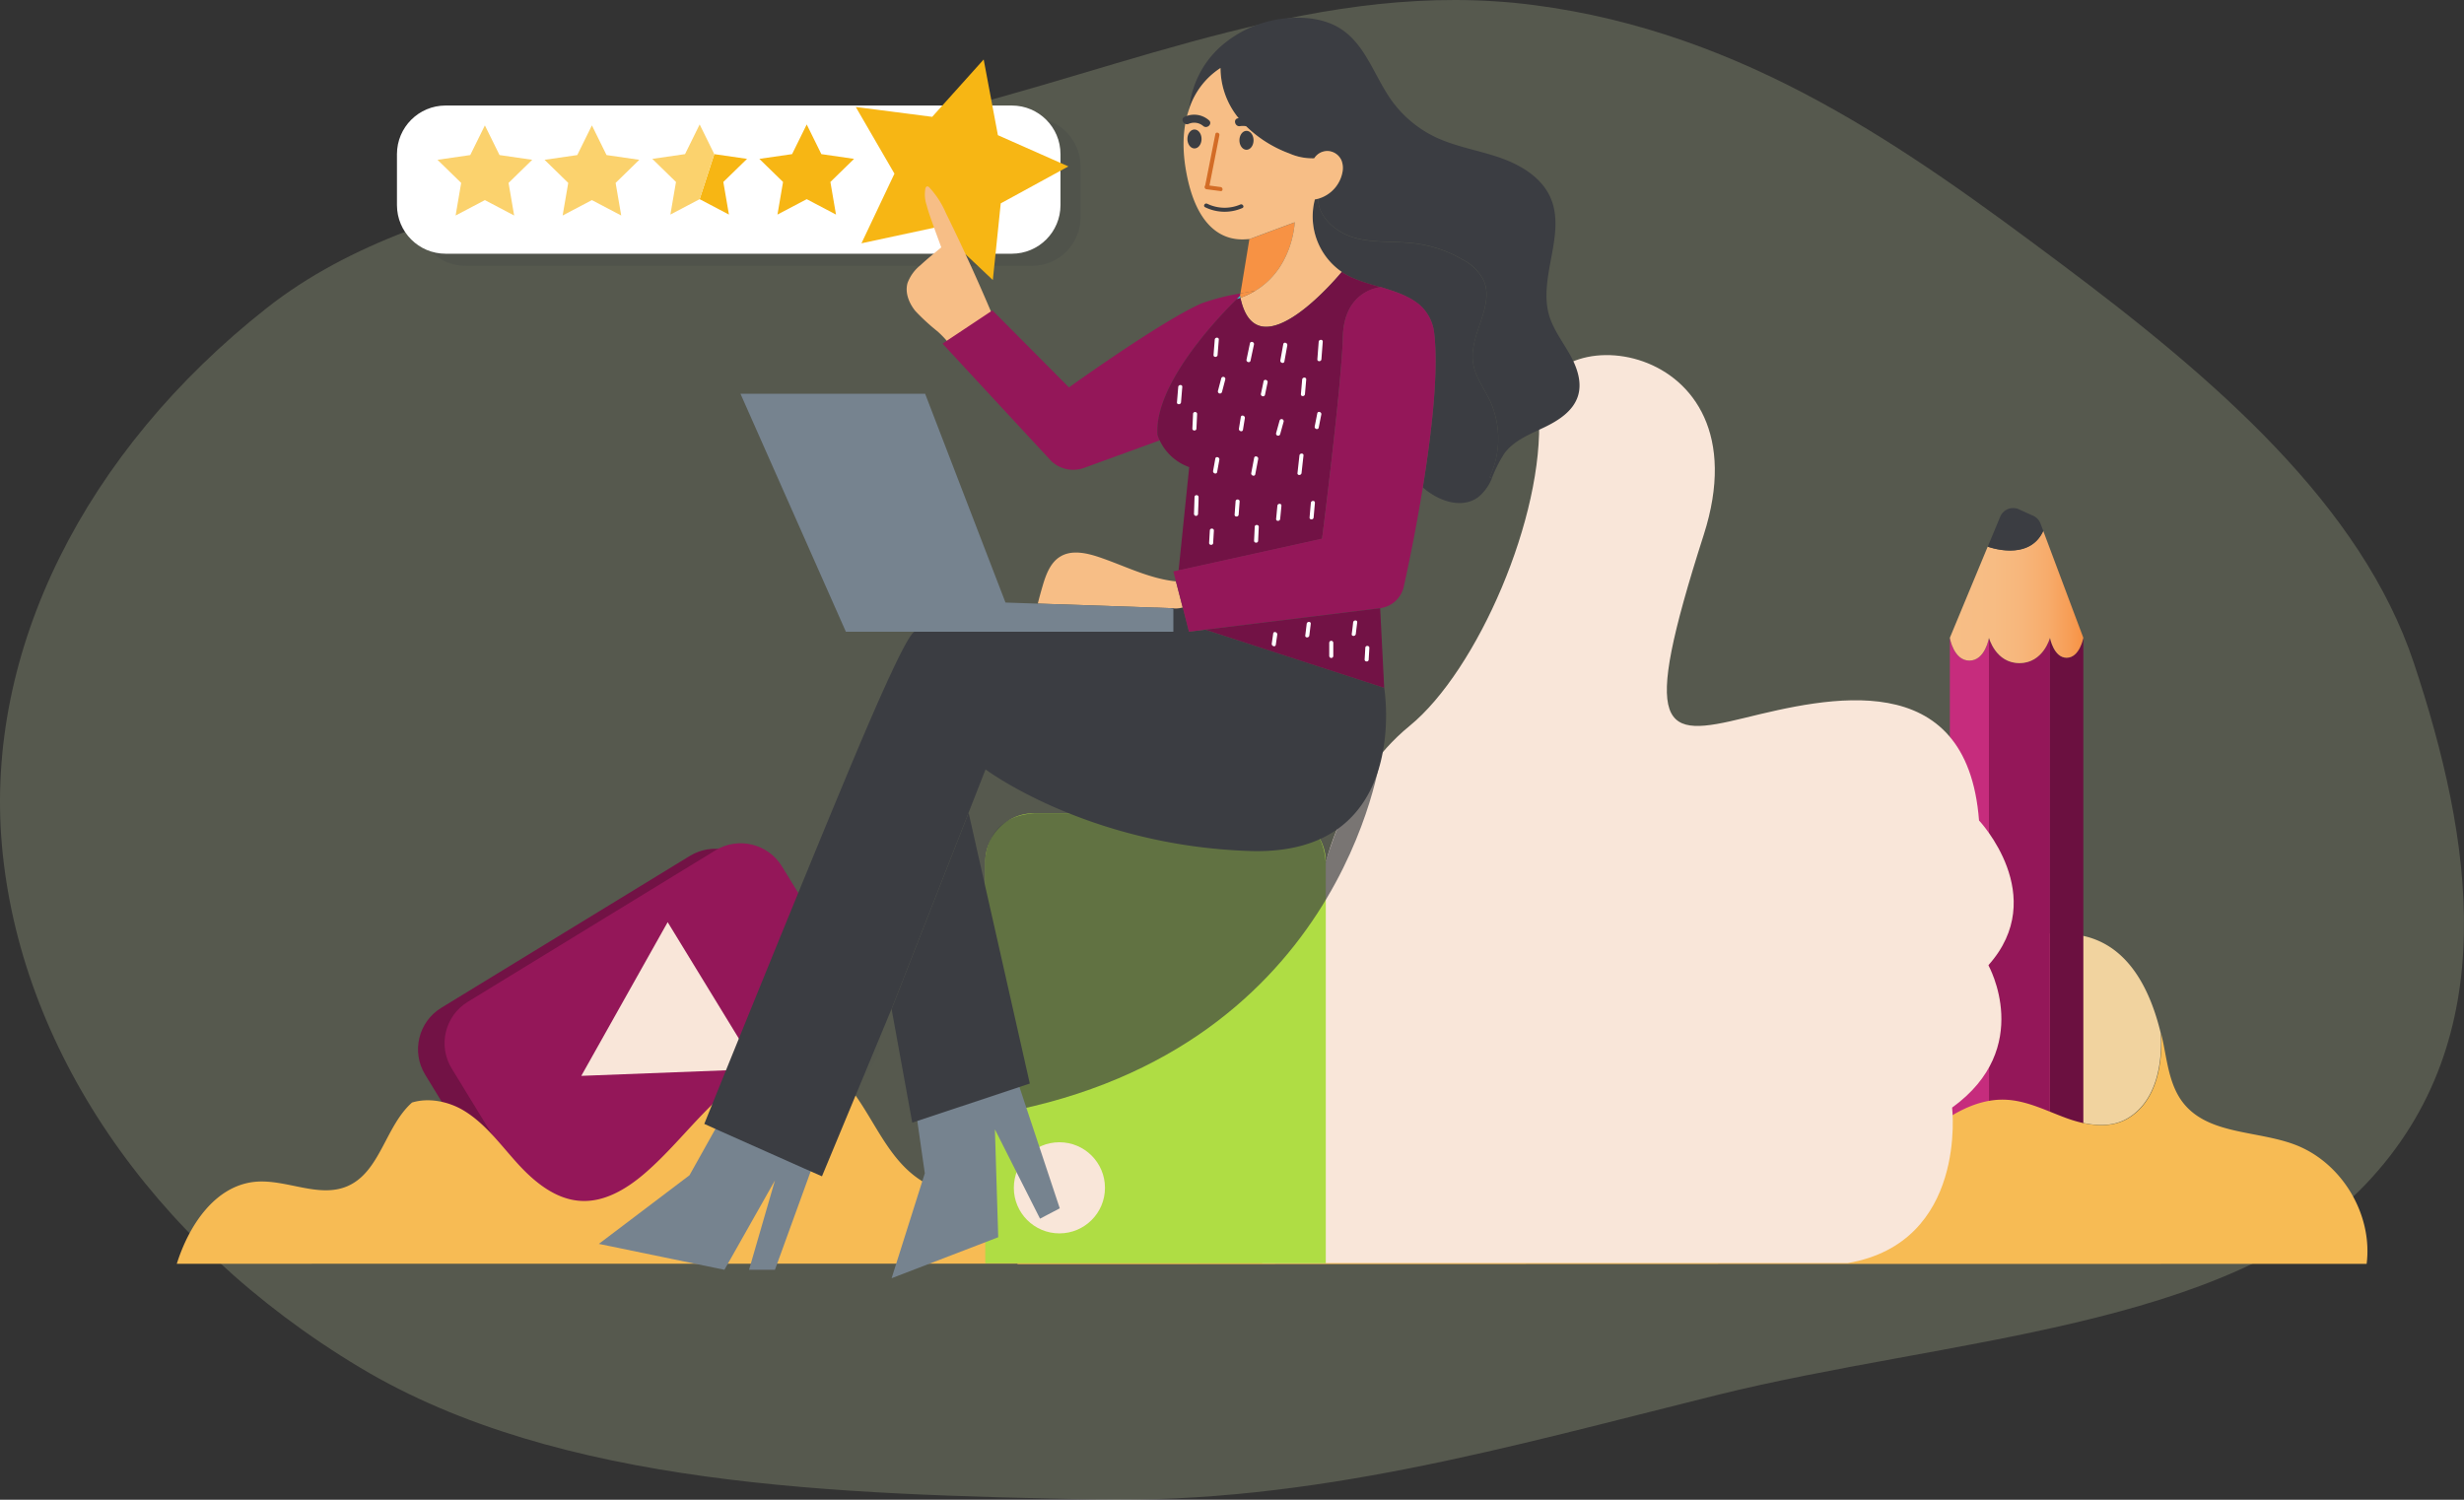 <svg width="575" height="350" fill="none" xmlns="http://www.w3.org/2000/svg"><rect width="100%" height="100%" fill="#333333" stroke="none"/><path fill-rule="evenodd" clip-rule="evenodd" d="M62.28 71.857c38.381-30.23 100.297-31.85 154.204-44.742C263.796 15.8 308.768-5.175 357.853 1.171c49.839 6.445 87.511 33.772 122.718 60.092 36.477 27.268 70.496 56.639 82.745 93.507 13.46 40.512 21.393 87.329-11.271 121.613-32.18 33.777-97.802 35.891-151.479 49.21-48.099 11.935-94.126 25.375-144.983 24.351-60.318-1.214-124.946-2.891-171.453-30.721C34.552 289.556 4.544 243.668.445 197.268c-4.012-45.422 19.288-91.901 61.834-125.411z" fill="#E1F2BA" fill-opacity=".2"/><path d="M292.244 257.32c3.859-1.192 8.514-.274 12.099 1.892 5.014 3.047 8.515 7.956 12.488 12.299 3.973 4.342 8.883 8.41 14.729 8.76 5.487.322 10.634-2.706 14.815-6.272 10.719-9.129 18.599-22.894 32.165-26.536a14.176 14.176 0 016.689-.388 14.685 14.685 0 017.208 4.522c6.793 7.133 9.744 17.719 17.795 23.376 6.546 4.607 15.572 4.901 22.865 1.637 6.254-2.838 11.182-7.833 16.49-12.166 5.307-4.333 11.645-8.183 18.485-7.843 4.891.237 9.375 2.583 13.982 4.257 4.607 1.675 9.943 2.64 14.191.256 6.688-3.737 8.448-12.355 7.984-20.018-2.232-9.233-6.622-18.542-15.344-21.872-9.461-3.623-20.633 1.353-30.122-2.261-14.19-5.402-16.395-26.044-29.506-33.735a20.64 20.64 0 00-21.248.51c-11.892 7.767-13.547 26.272-26.092 32.922-6.187 3.283-13.575 2.838-20.557 3.236-6.981.397-14.758 2.336-18.343 8.343-2.952 4.939-2.195 11.116-2.11 16.859.085 5.742-1.201 12.402-6.272 15.136-6.234 3.33-13.462-1.353-19.867-4.238-7.227-3.236-16.47-3.955-22.439 1.258l-.085.066z" fill="#F1D39F"/><g style="mix-blend-mode:multiply" opacity=".2" fill="#3B3D42"><path d="M179.43 206.348l20.088 32.87c3.269 5.35 1.583 12.337-3.767 15.607l-57.999 35.444c-5.35 3.269-12.337 1.583-15.607-3.767l-20.087-32.87c-3.27-5.35-1.583-12.337 3.767-15.607l57.999-35.444c5.35-3.269 12.337-1.583 15.606 3.767z" opacity=".2"/><path d="M183.636 203.785l20.088 32.871c3.269 5.349 1.583 12.337-3.767 15.606l-57.999 35.444c-5.35 3.27-12.337 1.583-15.606-3.766l-20.088-32.871c-3.269-5.349-1.583-12.337 3.767-15.606l57.999-35.444c5.35-3.27 12.337-1.583 15.606 3.766z" opacity=".2"/><path d="M158.646 218.041l20.964 34.293-41.123 1.58 20.159-35.873z" opacity=".2"/></g><path d="M176.588 203.514l20.088 32.871c3.269 5.349 1.583 12.337-3.767 15.606l-57.999 35.444c-5.35 3.27-12.337 1.583-15.606-3.766l-20.088-32.871c-3.27-5.349-1.583-12.337 3.767-15.606l57.999-35.444c5.35-3.27 12.337-1.583 15.606 3.766z" fill="#721245"/><path d="M182.485 202.205l20.032 32.744c3.26 5.329 1.583 12.293-3.747 15.553l-57.776 35.345c-5.329 3.261-12.292 1.583-15.552-3.746l-20.032-32.744c-3.26-5.329-1.583-12.292 3.746-15.553l57.777-35.345c5.329-3.26 12.292-1.583 15.552 3.746z" fill="url(#paint0_linear_5115_42829)"/><path d="M155.808 215.203l20.964 34.293-41.123 1.58 20.159-35.873z" fill="#F9E6D9"/><path d="M356.111 294.887c1.475-11.618-5.875-23.774-16.849-27.861-8.808-3.283-20.065-2.289-25.912-9.649-2.914-3.671-3.633-8.515-4.522-13.16a55.297 55.297 0 00-.69-3.14c.463 7.662-1.296 16.281-7.985 20.018-4.276 2.384-9.621 1.419-14.19-.256-4.57-1.674-9.092-4.02-13.983-4.257-6.839-.341-13.168 3.51-18.485 7.843-5.317 4.332-10.236 9.365-16.489 12.165-7.294 3.264-16.319 2.971-22.866-1.636-8.05-5.676-11.002-16.243-17.794-23.376a14.677 14.677 0 00-7.209-4.522 14.184 14.184 0 00-6.688.387c-13.576 3.643-21.456 17.407-32.165 26.536-4.182 3.567-9.328 6.623-14.815 6.273-5.847-.35-10.785-4.418-14.73-8.761-3.945-4.342-7.473-9.261-12.487-12.298-3.567-2.166-8.24-3.084-12.1-1.892-6.263 5.553-7.417 16.262-15.136 19.545-6.698 2.838-14.295-1.75-21.541-1.041-9.3.946-15.373 10.113-18.22 19.129l314.856-.047z" fill="#F7BB54"/><path d="M464.146 263.78V148.848s-.86 5.316-4.569 5.316c-3.708 0-4.56-5.316-4.56-5.316V263.78h9.129z" fill="#C62C7D"/><path d="M486.17 263.78V148.848s-.861 4.654-3.898 4.654c-3.036 0-3.888-4.654-3.888-4.654V263.78h7.786z" fill="#6B1040"/><path d="M478.385 263.78V148.848s-1.552 5.912-7.124 5.912c-5.572 0-7.114-5.912-7.114-5.912V263.78h14.238z" fill="#941759"/><path d="M486.17 148.848l-9.356-24.947c-3.321 7.303-12.961 3.67-12.961 3.67l-8.836 21.277s.871 5.316 4.56 5.316c3.69 0 4.569-5.316 4.569-5.316s1.552 5.912 7.115 5.912c5.562 0 7.123-5.912 7.123-5.912s.861 4.654 3.888 4.654c3.028 0 3.898-4.654 3.898-4.654z" fill="url(#paint1_linear_5115_42829)"/><path d="M476.814 123.901l-.633-1.703a3.269 3.269 0 00-1.703-1.826l-3.349-1.514a3.26 3.26 0 00-3.626.639 3.274 3.274 0 00-.726 1.074l-2.914 7.01s9.631 3.623 12.951-3.68z" fill="#3B3D42"/><path d="M552.279 294.953c1.475-11.618-5.875-23.774-16.849-27.861-8.808-3.283-20.065-2.289-25.912-9.649-2.914-3.671-3.633-8.515-4.522-13.16a55.297 55.297 0 00-.69-3.14c.463 7.662-1.296 16.281-7.985 20.017-4.276 2.384-9.621 1.42-14.19-.255-4.57-1.674-9.092-4.021-13.983-4.257-6.839-.341-13.168 3.51-18.485 7.843-5.317 4.332-10.236 9.365-16.489 12.165-7.294 3.264-16.319 2.971-22.866-1.636-8.05-5.676-11.002-16.243-17.794-23.377a14.69 14.69 0 00-7.209-4.522 14.197 14.197 0 00-6.688.388c-13.576 3.643-21.456 17.407-32.165 26.536-4.182 3.567-9.328 6.623-14.815 6.273-5.847-.351-10.785-4.418-14.73-8.761-3.945-4.342-7.473-9.261-12.487-12.298-3.567-2.166-8.24-3.084-12.1-1.892-6.263 5.553-7.417 16.262-15.136 19.545-6.698 2.838-14.295-1.75-21.541-1.041-9.3.946-15.373 10.113-18.221 19.129l314.857-.047z" fill="#F7BB54"/><path d="M108.667 27.464h132.141c6.27 0 11.352 5.083 11.352 11.352v11.882c0 6.27-5.082 11.353-11.352 11.353H108.667c-6.27 0-11.352-5.083-11.352-11.353V38.816c0-6.27 5.082-11.352 11.352-11.352z" fill="#3B3D42" opacity=".2"/><path d="M236.126 24.627H103.985c-6.27 0-11.352 5.082-11.352 11.352V47.86c0 6.27 5.082 11.352 11.352 11.352h132.141c6.27 0 11.352-5.082 11.352-11.352V35.979c0-6.27-5.082-11.352-11.352-11.352z" fill="url(#paint2_linear_5115_42829)"/><path d="M113.152 29.261l3.415 6.925 7.634 1.107-5.524 5.392 1.305 7.606-6.83-3.594-6.83 3.594 1.296-7.606-5.525-5.392 7.644-1.107 3.415-6.925zm24.976 0l3.415 6.925 7.644 1.107-5.525 5.392 1.305 7.606-6.839-3.594-6.831 3.594 1.306-7.606-5.525-5.392 7.635-1.107 3.415-6.925z" fill="#FBD26D"/><path d="M168.797 42.467l1.306 7.606-6.831-3.595 3.416-10.51 7.644 1.107-5.535 5.392z" fill="#F7B614"/><path d="M166.687 35.968l-3.415 10.51-6.83 3.596 1.305-7.606-5.524-5.393 7.634-1.107 3.415-6.925 3.415 6.925z" fill="#FBD26D"/><path d="M188.257 29.044l3.415 6.924 7.635 1.107-5.525 5.393 1.306 7.606-6.831-3.595-6.83 3.595 1.305-7.606-5.534-5.393 7.644-1.107 3.415-6.925zm41.294-15.166l3.321 17.672 16.451 7.285-15.789 8.627-1.845 17.89-13.074-12.346-17.586 3.775 7.7-16.253-9.025-15.562 17.833 2.299 12.014-13.387z" fill="#F7B614"/><path d="M461.828 191.476s16.66 17.634 2.176 33.783c0 0 10.86 19.27-8.457 33.224 0 0 3.67 31.474-24.379 36.29H294.542l14.437-91.879s4.21-20.613 19.98-33.498c15.77-12.885 31.484-48.957 30.14-72.674-1.343-23.717 53.451-18.618 38.485 28.097-14.967 46.715-9.546 47.386 9.526 42.722 19.072-4.663 51.899-12.601 54.718 23.935z" fill="url(#paint3_linear_5115_42829)"/><path d="M298.034 189.802h-56.761a11.351 11.351 0 00-11.352 11.353v93.656h79.466v-93.656a11.354 11.354 0 00-11.353-11.353z" fill="#AFDD44"/><path d="M247.224 287.838c-5.873 0-10.633-4.76-10.633-10.633 0-5.872 4.76-10.633 10.633-10.633 5.873 0 10.633 4.761 10.633 10.633 0 5.873-4.76 10.633-10.633 10.633z" fill="#F9E6D9"/><path d="M322.252 176.056s-8.94 71.065-92.342 84.328v-59.23s-.378-10.539 11.353-11.353h56.761s10.539-.17 11.353 11.353c.009 0 4.503-16.272 12.875-25.098z" fill="#3B3D42" opacity=".67"/><path d="M347.738 93.591a21.165 21.165 0 01-.114 17.738l.53.246a30.108 30.108 0 012.99-5.875c2.232-2.933 5.856-4.361 9.186-5.95 3.33-1.59 6.764-3.784 7.889-7.294 1.041-3.245-.208-6.783-1.892-9.754-1.684-2.97-3.784-5.733-4.796-9.006-2.677-8.959 4.077-19.138.246-27.671-2.129-4.73-7.048-7.616-11.967-9.3-4.92-1.684-10.151-2.497-14.853-4.73a26.94 26.94 0 01-10.236-8.58c-3.945-5.534-5.969-12.743-11.608-16.527-3.349-2.252-7.568-2.924-11.579-2.715a26.954 26.954 0 00-16.508 6.527 22.393 22.393 0 00-7.521 14.768 17.867 17.867 0 017.322-9.574 18.59 18.59 0 004.73 12.298 28.53 28.53 0 0011.353 7.654 13.325 13.325 0 005.78 1.125 3.632 3.632 0 013.226-1.703 3.68 3.68 0 013.159 2.233c.306.819.387 1.703.237 2.564a7.97 7.97 0 01-5.723 6.348c.104 4.37 4.313 7.918 8.637 9.09 4.569 1.24 9.413.701 14.114 1.306a29.01 29.01 0 0110.87 3.69 11.62 11.62 0 014.939 4.73c2.838 5.988-3.312 12.734-2.413 19.29.416 3.301 2.592 6.064 4.002 9.072z" fill="#3B3D42"/><path d="M306.841 46.535a15.72 15.72 0 006.272 16.924c2.753 1.798 5.989 2.659 9.139 3.567 3.15.908 6.092 1.892 8.599 3.784a10.175 10.175 0 013.832 6.934c1.069 8.902-.577 23.206-2.649 35.997 3.604 3.216 9.12 5.108 12.932 2.27a10.85 10.85 0 003.188-4.408l-.529-.246a21.177 21.177 0 00.113-17.738c-1.41-3.009-3.567-5.771-4.011-9.063-.899-6.556 5.222-13.302 2.412-19.29a11.617 11.617 0 00-4.938-4.73 29.013 29.013 0 00-10.87-3.69c-4.73-.605-9.545-.066-14.115-1.305-4.323-1.173-8.514-4.73-8.637-9.091-.243.047-.49.075-.738.085z" fill="#3B3D42"/><path d="M291.553 55.816l-2.082 12.658c1.278-.237 2.488-.445 3.482-.615 8.836-5.336 9.186-15.979 9.186-15.979l-10.586 3.936z" fill="#F79244"/><path d="M306.842 46.535a4.83 4.83 0 00.738-.151 7.972 7.972 0 005.724-6.348c.15-.86.068-1.746-.237-2.564a3.678 3.678 0 00-3.16-2.233 3.633 3.633 0 00-3.225 1.703 13.332 13.332 0 01-5.781-1.126 28.532 28.532 0 01-11.352-7.653 18.59 18.59 0 01-4.73-12.298 17.867 17.867 0 00-7.322 9.574c-1.24 3.557-1.798 8.23-.748 14.285 3.188 18.428 13.642 16.006 14.796 16.082l10.586-3.935s-.35 10.642-9.186 15.978a18.197 18.197 0 01-3.481 1.636c3.879 18.174 23.65-6.035 23.65-6.035a15.713 15.713 0 01-6.272-16.915z" fill="#F7BE86"/><path d="M139.744 290.289l29.308 6.045 11.788-20.85-6.045 20.85h6.045l17.151-47.225h-23.007l-14.086 25.164-21.154 16.016z" fill="#76838F"/><path d="M164.353 262.286l3.841 1.731 19.327 8.609 4.295 1.892 16.224-39.033 17.975-45.797 3.973-10.132s23.755 17.814 61.672 19.043c37.916 1.23 31.36-38.077 31.36-38.077l-41.748-13.566-3.784.473-1.457-5.676-3.784-1.022a6.947 6.947 0 01-2.573.255v6.433h-56.26c-1.646.729-7.663 14.077-14.673 30.794-12.298 29.393-34.388 84.073-34.388 84.073z" fill="#3B3D42"/><path d="M215.815 273.818l-7.748 24.483 24.881-9.564-.776-25.174 10.529 20.841 4.608-2.412-14.361-43.215-21.04 7.815 3.907 27.226z" fill="#76838F"/><path d="M208.066 235.494v.01l4.816 26.489 27.434-9.12-14.275-63.176-17.975 45.797z" fill="#3B3D42"/><path d="M220.726 49.705a20.83 20.83 0 00-3.86-5.96.684.684 0 00-.521-.246c-.227.047-.35.302-.397.53a7.693 7.693 0 00.293 3.86c.445 1.683 1.05 3.32 1.637 4.966.587 1.646 1.201 3.282 1.788 4.91h-.047c-1.646 1.362-3.302 2.715-4.863 4.162a9.583 9.583 0 00-2.97 4.115c-.653 2.27.35 4.73 1.844 6.566a50.206 50.206 0 005.222 4.787c.88.799 1.702 1.658 2.46 2.573l11.665-3.15a456.283 456.283 0 00-12.251-27.113z" fill="url(#paint4_linear_5115_42829)"/><path d="M289.378 69.06l.095-.586a52.161 52.161 0 00-9.025 2.308c-9.3 4.03-30.992 19.63-30.992 19.63l-17.861-17.974-1.088.728-10.056 6.689-.502.34 25.401 27.435a7.473 7.473 0 007.634 1.561l17.634-6.423a8.147 8.147 0 01-.501-1.287c-.842-12.015 14.871-28.116 18.514-31.682.473-.464.747-.71.747-.71v-.028z" fill="#941759"/><path d="M289.377 69.06c0 .142.057.294.095.426a18.197 18.197 0 003.481-1.636c-.993.17-2.204.378-3.481.615l-.095.596z" fill="#F79244"/><path d="M273.145 141.924h.671v.057a5.819 5.819 0 002.176-.218l-1.58-6.083c-6.338-.652-12.118-3.717-18.154-5.733-2.895-.946-6.253-1.646-8.845-.047-2.29 1.391-3.311 4.144-4.068 6.708a99.825 99.825 0 00-1.126 4.096v.151l30.926 1.069z" fill="url(#paint5_linear_5115_42829)"/><path d="M270.618 102.767a12.082 12.082 0 006.896 6.244l-2.478 24.133 33.48-7.389s4.588-36.053 4.853-47.102c.265-11.05 8.883-11.608 8.883-11.608-3.15-.946-6.386-1.769-9.139-3.567 0 0-19.762 24.21-23.65 6.036a12.61 12.61 0 01-.842.284c-3.642 3.567-19.356 19.668-18.514 31.682.133.443.304.874.511 1.287z" fill="#721245"/><path d="M332.035 113.703c2.072-12.79 3.718-27.094 2.649-35.996a10.187 10.187 0 00-3.832-6.935c-2.507-1.892-5.581-2.838-8.599-3.784 0 0-8.628.549-8.883 11.608-.256 11.06-4.853 47.103-4.853 47.103l-33.48 7.388-1.221.265.596 2.308 1.58 6.083 1.457 5.676 3.784-.473 40.802-5.014a6.473 6.473 0 005.554-5.061c1.125-5.014 2.904-13.679 4.446-23.168z" fill="#941759"/><path d="M281.269 146.957l41.749 13.566-.946-18.58-40.803 5.014z" fill="#721245"/><path d="M288.631 69.78c.283-.086.567-.18.842-.284 0-.133-.067-.284-.095-.426 0 0-.274.246-.747.71z" fill="url(#paint6_linear_5115_42829)"/><path d="M172.8 91.897l24.596 55.532h76.42v-5.43a3.152 3.152 0 01-.671-.076l-30.935-1.05-7.569-.255-18.75-48.72H172.8z" fill="#76838F"/><path d="M307.731 79.76c.048-.595 1.003-.605.946 0l-.312 4.087c-.047.596-.993.596-.946 0l.312-4.086zm-8.269.568c.113-.605 1.021-.35.946.246l-.682 3.784c-.113.596-1.021.35-.946-.246l.682-3.784zm-8.571 3.585l.795-3.784c.132-.596 1.04-.35.946.246-.265 1.249-.539 2.498-.804 3.784-.152.634-1.069.35-.937-.246zm-7.416-4.655c.057-.605 1.003-.605.946 0l-.283 3.576c-.048.606-.994.606-.946 0l.283-3.576zm20.397 9.32c.057-.606 1.003-.606.946 0-.095 1.135-.199 2.27-.293 3.405-.057.606-1.003.606-.946 0 .094-1.097.198-2.232.293-3.405zm-9.621 3.32c.208-.946.416-1.892.614-2.905.133-.596 1.041-.35.946.246-.208.946-.406 1.94-.614 2.905-.152.596-1.069.35-.946-.246zm-10.03-.673l.766-2.913a.5.5 0 01.226-.299.489.489 0 01.72.544l-.766 2.914a.488.488 0 11-.946-.246zm23.179 5.241c.123-.596 1.031-.35.946.246-.208 1.031-.407 2.053-.606 3.075-.122.605-1.031.35-.946-.246.209-1.022.407-2.044.606-3.075zm-9.603 4.608l.804-2.904a.485.485 0 01.596-.35.487.487 0 01.35.596l-.804 2.904a.518.518 0 01-.083.172.494.494 0 01-.685.095.488.488 0 01-.178-.513zm-8.239-3.746c.095-.606 1.013-.35.946.245l-.444 2.725c-.104.606-1.012.35-.946-.246l.444-2.724zm-11.145-.719c0-.606.946-.606.946 0-.047 1.135-.104 2.27-.16 3.406 0 .605-.946.605-.946 0 .056-1.136.113-2.27.16-3.406zm24.824 9.697c.066-.606 1.022-.606.946 0l-.454 4.086c-.076.606-1.022.606-.946 0l.454-4.086zm-10.568.548c.114-.596 1.032-.35.947.246l-.682 3.576c-.113.596-1.021.35-.946-.246l.681-3.576zm-9.061.17c.114-.596 1.022-.35.946.246l-.52 2.895c-.104.596-1.012.35-.946-.246l.52-2.895zm-8.656-16.716c.057-.597 1.003-.606.946 0l-.293 3.575c-.057.597-1.003.606-.946 0l.293-3.575zm30.953 27.047c.057-.605 1.003-.605.946 0-.104 1.135-.199 2.27-.303 3.406-.047.605-.993.605-.946 0 .104-1.136.199-2.271.303-3.406zm-7.814.682c.056-.606 1.002-.606.946 0-.095 1.021-.19 2.043-.294 3.065-.056.605-1.002.605-.946 0l.294-3.065zm-9.754-1.014c0-.605.946-.605.946 0l-.227 3.075c-.047.596-.993.596-.946 0l.227-3.075zm-9.582-1.011c0-.605.946-.605.946 0 0 1.306-.085 2.611-.123 3.907 0 .126-.05.246-.138.335a.476.476 0 01-.669 0 .473.473 0 01-.139-.335l.123-3.907zm14.049 6.953c0-.605.946-.605.946 0-.047 1.069-.104 2.148-.151 3.226 0 .606-.946.606-.946 0 .047-1.069.104-2.147.151-3.226zm-10.475.851c0-.605.946-.605.946 0l-.17 2.886c0 .605-.946.605-.946 0l.17-2.886zm33.443 21.428c.076-.596 1.022-.596.946 0l-.331 2.715c-.075.596-1.021.606-.946 0a82.8 82.8 0 00.331-2.715zm-10.841.34c.075-.596 1.021-.596.946 0-.105.946-.218 1.817-.332 2.725-.066.596-1.012.596-.946 0 .114-.908.227-1.817.332-2.725zm6.206 4.429v3.065a.47.47 0 01-.473.473.473.473 0 01-.473-.473v-3.056a.466.466 0 01.135-.336.484.484 0 01.333-.142.467.467 0 01.336.136.468.468 0 01.142.333zm7.474 1.181c0-.605.946-.605.946 0l-.161 2.725c0 .605-.946.596-.946 0l.161-2.725zm-21.494-3.349c.085-.596.993-.35.946.246l-.341 2.384c-.085.606-.993.35-.946-.246l.341-2.384z" fill="#fff"/><path d="M288.905 27.606a7.05 7.05 0 015.676 1.617c.946.786-.397 2.13-1.324 1.353a4.96 4.96 0 00-3.917-1.135c-1.154.17-1.646-1.655-.435-1.835zm-12.469-.341a5.23 5.23 0 015.676.795c.946.785-.407 2.129-1.334 1.343a3.247 3.247 0 00-3.377-.501c-1.116.492-2.072-1.135-.965-1.637z" fill="#3B3D42"/><path d="M281.242 43.291c.794-3.998 1.586-7.997 2.374-11.995.114-.596 1.031-.35.946.246a4541.84 4541.84 0 01-2.318 11.759l2.602.35c.596.085.596 1.03 0 .946l-3.235-.426a.528.528 0 01-.495-.615.528.528 0 01.126-.265z" fill="#D36C26"/><path d="M281.716 47.548a9.297 9.297 0 007.729.18c.549-.237 1.031.577.473.823a10.341 10.341 0 01-8.675-.18c-.568-.265-.095-1.088.473-.823zm9.167-12.601c-.909 0-1.646-.987-1.646-2.205 0-1.217.737-2.204 1.646-2.204.909 0 1.646.987 1.646 2.204 0 1.218-.737 2.205-1.646 2.205zm-12.138-.312c-.91 0-1.647-.987-1.647-2.204 0-1.218.737-2.204 1.647-2.204.909 0 1.646.986 1.646 2.204 0 1.217-.737 2.204-1.646 2.204z" fill="#3B3D42"/><defs><linearGradient id="paint0_linear_5115_42829" x1="204.157" y1="242.116" x2="103.754" y2="242.163" gradientUnits="userSpaceOnUse"><stop stop-color="#941759"/></linearGradient><linearGradient id="paint1_linear_5115_42829" x1="455.017" y1="139.331" x2="486.17" y2="139.331" gradientUnits="userSpaceOnUse"><stop stop-color="#F7BE86"/><stop offset=".33" stop-color="#F7BC83"/><stop offset=".54" stop-color="#F7B67B"/><stop offset=".73" stop-color="#F7AC6C"/><stop offset=".89" stop-color="#F79E57"/><stop offset="1" stop-color="#F79244"/></linearGradient><linearGradient id="paint2_linear_5115_42829" x1="77682.6" y1="5875.66" x2="77682.6" y2="4287.44" gradientUnits="userSpaceOnUse"><stop stop-color="#F9E6D9"/><stop offset=".12" stop-color="#FCF1EA"/><stop offset=".27" stop-color="#FEF9F6"/><stop offset=".48" stop-color="#FFFEFD"/><stop offset="1" stop-color="#fff"/></linearGradient><linearGradient id="paint3_linear_5115_42829" x1="806.15" y1="76640.2" x2="15817.9" y2="88732.7" gradientUnits="userSpaceOnUse"><stop stop-color="#F9E6D9"/><stop offset=".12" stop-color="#FCF1EA"/><stop offset=".27" stop-color="#FEF9F6"/><stop offset=".48" stop-color="#FFFEFD"/><stop offset="1" stop-color="#fff"/></linearGradient><linearGradient id="paint4_linear_5115_42829" x1="-10451.9" y1="2703.62" x2="-11023" y2="2511.25" gradientUnits="userSpaceOnUse"><stop stop-color="#F7BE86"/><stop offset=".33" stop-color="#F7BC83"/><stop offset=".54" stop-color="#F7B67B"/><stop offset=".73" stop-color="#F7AC6C"/><stop offset=".89" stop-color="#F79E57"/><stop offset="1" stop-color="#F79244"/></linearGradient><linearGradient id="paint5_linear_5115_42829" x1="-12931" y1="3269.69" x2="-14137" y2="3269.69" gradientUnits="userSpaceOnUse"><stop stop-color="#F7BE86"/><stop offset=".33" stop-color="#F7BC83"/><stop offset=".54" stop-color="#F7B67B"/><stop offset=".73" stop-color="#F7AC6C"/><stop offset=".89" stop-color="#F79E57"/><stop offset="1" stop-color="#F79244"/></linearGradient><linearGradient id="paint6_linear_5115_42829" x1="-27.784" y1="190.22" x2="-28.534" y2="190.22" gradientUnits="userSpaceOnUse"><stop stop-color="#31D1D6"/><stop offset=".37" stop-color="#32CED8"/><stop offset=".62" stop-color="#36C6DF"/><stop offset=".82" stop-color="#3CB7EB"/><stop offset="1" stop-color="#45A3FA"/></linearGradient></defs></svg>